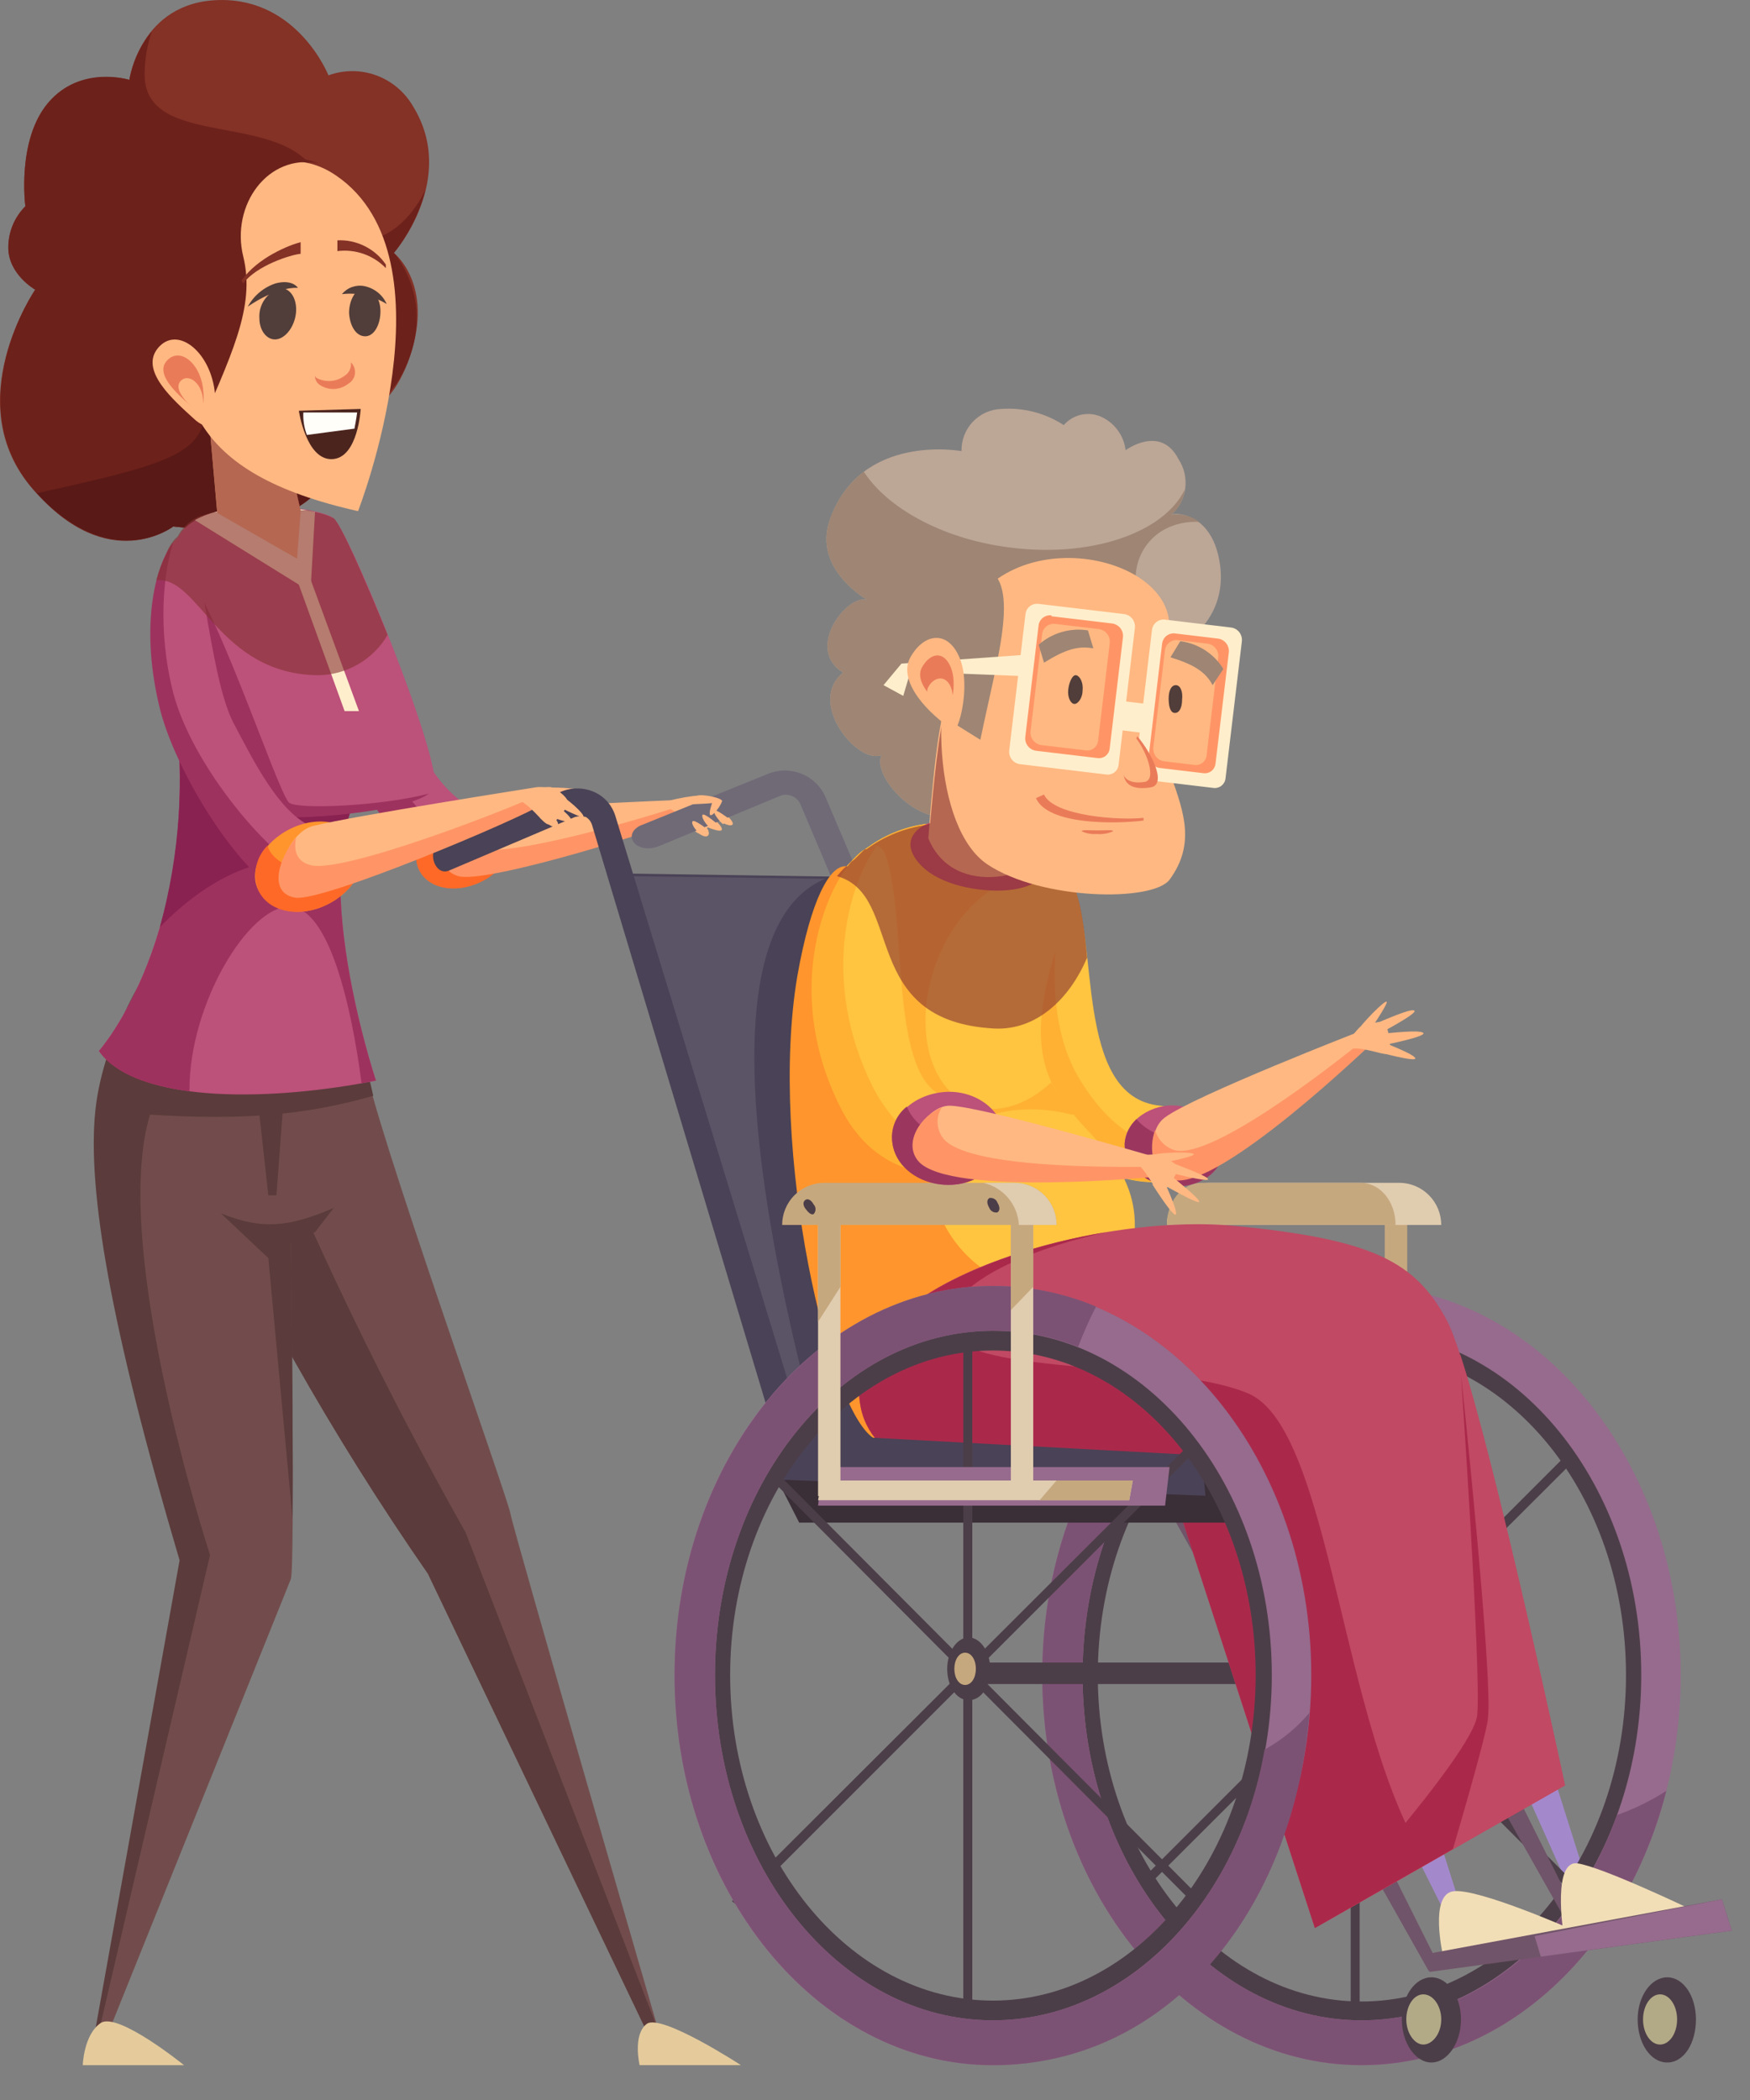 <svg width="35" height="42" viewBox="0 0 35 42" fill="none" xmlns="http://www.w3.org/2000/svg">
<rect x="0" y="0" width="35" height="42" fill="#808080" stroke="none"/>
<path d="M8.846 17.433C8.039 17.11 6.676 14.814 6.354 13.451C5.833 11.353 6.246 10.564 6.587 10.546C6.927 10.528 7.304 13.021 7.842 14.007C8.38 14.994 8.846 15.998 9.618 16.213C9.851 16.285 9.187 17.576 8.846 17.433Z" fill="#BC517A"/>
<path d="M9.313 16.967C8.488 16.644 6.945 14.438 6.569 13.075C6.192 11.712 6.246 11.192 6.336 10.707C6.067 11.048 5.869 11.945 6.246 13.559C6.623 15.173 8.039 17.11 8.846 17.433C9.008 17.505 9.223 17.254 9.402 16.967H9.313Z" fill="#9E325E"/>
<path d="M10.191 16.536C10.012 16.159 9.456 16.034 8.954 16.285C8.452 16.536 8.201 17.02 8.38 17.397C8.559 17.773 9.098 17.881 9.6 17.648C10.102 17.415 10.371 16.913 10.191 16.536Z" fill="#FF6927"/>
<path d="M9.51 16.231C10.335 16.142 13.456 15.998 13.653 15.998C13.85 15.998 14.173 16.106 13.76 16.321C13.348 16.536 10.012 17.54 9.313 17.343C8.613 17.146 9.062 16.303 9.51 16.231Z" fill="#FFB882"/>
<path d="M13.868 16.034C12.81 16.393 10.138 17.164 9.546 16.967C9.223 16.877 9.169 16.626 9.259 16.357C8.9 16.644 8.613 17.361 9.169 17.523C9.725 17.684 13.366 16.554 13.76 16.321C14.155 16.088 13.994 16.088 13.868 16.034Z" fill="#FF9566"/>
<path d="M24.324 10.959C24.073 10.223 23.463 10.259 23.427 10.295C23.58 10.158 23.678 9.97 23.705 9.766C23.731 9.562 23.683 9.355 23.57 9.183C23.212 8.484 22.512 9.004 22.512 9.004C22.495 8.854 22.437 8.712 22.345 8.592C22.254 8.472 22.132 8.379 21.992 8.322C21.869 8.275 21.734 8.267 21.605 8.299C21.477 8.331 21.362 8.402 21.275 8.502C20.903 8.26 20.462 8.146 20.02 8.179C19.804 8.188 19.6 8.282 19.453 8.439C19.305 8.597 19.226 8.806 19.23 9.022C19.23 9.022 17.204 8.645 16.594 10.403C16.253 11.389 17.347 11.999 17.347 11.999C16.935 11.873 16.092 12.985 16.863 13.452C16.128 14.043 17.15 15.299 17.634 15.101C17.383 15.55 18.728 17.056 19.733 15.962L22.871 13.272C24.395 12.752 24.575 11.748 24.324 10.959Z" fill="#BCA696"/>
<path d="M22.835 12.07C22.702 11.811 22.676 11.509 22.764 11.231C22.851 10.952 23.044 10.719 23.302 10.582C23.512 10.473 23.747 10.424 23.983 10.438C23.905 10.378 23.815 10.335 23.72 10.31C23.624 10.286 23.525 10.28 23.427 10.295C23.576 10.167 23.672 9.988 23.696 9.793C23.266 10.672 21.777 11.174 20.127 10.941C18.818 10.761 17.742 10.152 17.276 9.434C16.956 9.681 16.719 10.019 16.594 10.402C16.253 11.389 17.347 11.999 17.347 11.999C16.935 11.873 16.092 12.985 16.863 13.451C16.128 14.043 17.15 15.299 17.634 15.101C17.383 15.55 18.728 17.056 19.733 15.962L22.871 13.272C23.282 13.147 23.657 12.925 23.965 12.626C23.742 12.664 23.513 12.631 23.31 12.531C23.108 12.431 22.941 12.27 22.835 12.07Z" fill="#9E8574"/>
<path d="M21.436 17.63C21.992 18.76 21.472 21.934 23.194 22.113C24.449 22.221 24.162 23.459 23.499 23.602C22.835 23.745 21.687 23.584 20.916 22.293C19.105 19.316 21.042 16.841 21.436 17.63Z" fill="#FFC440"/>
<path d="M23.983 22.975C23.319 23.1 22.369 22.867 21.598 21.594C20.558 19.89 21.544 17.541 20.988 17.577C20.36 17.989 19.517 19.998 20.916 22.293C21.687 23.585 22.817 23.728 23.499 23.602C23.647 23.566 23.78 23.484 23.88 23.368C23.979 23.253 24.041 23.109 24.055 22.957L23.983 22.975Z" fill="#FFB133"/>
<path d="M30.673 34.255L30.134 34.973L31.408 37.824L31.713 37.555L30.673 34.255Z" fill="#A389CC"/>
<path d="M28.162 34.812L27.516 35.493L28.825 38.111L29.148 37.932L28.162 34.812Z" fill="#A389CC"/>
<path d="M27.193 26.633H27.014V40.242H27.193V26.633Z" fill="#4C3E48"/>
<path d="M28.144 24.445H27.695V28.784H28.144V24.445Z" fill="#C6A87F"/>
<path d="M28.825 24.499C28.825 24.276 28.736 24.061 28.578 23.903C28.42 23.745 28.206 23.656 27.982 23.656H24.18C23.957 23.656 23.742 23.745 23.584 23.903C23.426 24.061 23.337 24.276 23.337 24.499H28.825Z" fill="#E0CCAF"/>
<path d="M27.911 24.499C27.911 24.033 27.606 23.656 27.211 23.656H24.037C23.642 23.656 23.337 24.033 23.337 24.499H27.911Z" fill="#C6A87F"/>
<path d="M22.539 28.712L22.412 28.839L31.718 38.145L31.845 38.018L22.539 28.712Z" fill="#4C3E48"/>
<path d="M22.53 38.147L22.405 38.022L31.695 28.731L31.838 28.857L22.53 38.147Z" fill="#4C3E48"/>
<path d="M27.229 40.873C23.911 40.873 21.203 37.573 21.203 33.502C21.203 29.431 23.911 26.149 27.229 26.149C30.547 26.149 33.273 29.449 33.273 33.502C33.273 37.555 30.565 40.873 27.229 40.873ZM27.229 26.992C24.324 26.992 21.956 29.915 21.956 33.502C21.956 37.089 24.324 40.03 27.229 40.03C30.134 40.03 32.52 37.107 32.52 33.502C32.52 29.897 30.152 26.992 27.229 26.992Z" fill="#4C3E48"/>
<path d="M27.229 41.304C23.714 41.304 20.845 37.806 20.845 33.502C20.845 29.198 23.714 25.719 27.229 25.719C30.744 25.719 33.614 29.216 33.614 33.502C33.614 37.789 30.762 41.304 27.229 41.304ZM27.229 26.616C24.162 26.616 21.651 29.7 21.651 33.502C21.651 37.304 24.162 40.407 27.229 40.407C30.296 40.407 32.825 37.304 32.825 33.502C32.825 29.7 30.314 26.616 27.229 26.616Z" fill="#966B8D"/>
<path d="M32.34 36.3C31.48 38.721 29.525 40.407 27.229 40.407C24.162 40.407 21.651 37.304 21.651 33.502C21.651 30.776 22.943 28.391 24.826 27.279C24.912 26.896 25.02 26.519 25.149 26.149C22.656 27.207 20.845 30.095 20.845 33.502C20.845 37.806 23.714 41.303 27.229 41.303C30.099 41.303 32.52 38.99 33.327 35.816C33.019 36.016 32.687 36.178 32.34 36.3Z" fill="#7C5274"/>
<path d="M25.579 33.251H19.069L19.159 33.681H25.579V33.251Z" fill="#4C3E48"/>
<path d="M14.047 15.908C14.119 15.926 14.37 16.105 14.37 16.195C14.37 16.285 14.083 16.715 13.958 16.662C13.832 16.608 13.635 16.249 13.312 16.141C12.989 16.034 13.976 15.89 14.047 15.908Z" fill="#FFB882"/>
<path d="M14.101 16.034C14.316 16.088 14.747 16.447 14.639 16.5C14.532 16.554 14.119 16.249 14.119 16.249L14.101 16.034Z" fill="#FFB882"/>
<path d="M14.101 16.249C14.28 16.357 14.496 16.572 14.424 16.608C14.352 16.644 14.047 16.5 14.047 16.5L14.101 16.249Z" fill="#FFB882"/>
<path d="M13.958 16.285C14.047 16.447 14.245 16.644 14.155 16.716C14.065 16.787 13.814 16.536 13.814 16.536L13.958 16.285Z" fill="#FFB882"/>
<path d="M21.508 29.072L16.002 16.07C15.968 16.003 15.912 15.951 15.843 15.922C15.774 15.892 15.697 15.887 15.626 15.908L13.204 16.913C12.738 17.11 12.433 16.715 12.792 16.518L15.357 15.478C15.575 15.388 15.82 15.388 16.038 15.478C16.245 15.563 16.412 15.723 16.504 15.926L22.01 28.875L21.508 29.072Z" fill="#706A77"/>
<path d="M18.405 17.558L12.397 17.469L16.164 29.951H22.764L18.405 17.558Z" fill="#4A4256"/>
<path d="M16.504 17.576L12.577 17.523L16.235 29.592H16.594C14.388 21.719 14.819 18.276 16.504 17.576Z" fill="#5B5366"/>
<path d="M14.46 16.482C14.388 16.428 14.263 16.267 14.28 16.213C14.299 16.159 14.603 16.392 14.603 16.392L14.46 16.482Z" fill="#FFB882"/>
<path d="M14.227 16.572C14.155 16.536 14.03 16.375 14.047 16.303C14.065 16.231 14.37 16.5 14.37 16.5L14.227 16.572Z" fill="#FFB882"/>
<path d="M14.011 16.68C13.94 16.644 13.814 16.482 13.85 16.428C13.886 16.375 14.173 16.608 14.173 16.608L14.011 16.68Z" fill="#FFB882"/>
<path d="M14.442 16.016C14.424 16.106 14.263 16.321 14.209 16.303C14.155 16.285 14.263 15.998 14.263 15.998L14.442 16.016Z" fill="#FFB882"/>
<path d="M13.976 15.908C14.119 15.89 14.424 15.962 14.442 16.016C14.46 16.07 13.796 16.087 13.796 16.087L13.976 15.908Z" fill="#FFB882"/>
<path d="M10.819 15.765C10.981 15.729 11.626 15.765 11.644 15.819C11.662 15.873 10.891 15.962 10.891 15.962L10.819 15.765Z" fill="#FFB882"/>
<path d="M15.913 30.059L11.841 16.5C11.821 16.433 11.776 16.375 11.716 16.339C11.645 16.32 11.571 16.32 11.501 16.339L8.972 17.415C8.685 17.522 8.524 16.984 8.811 16.877L11.214 15.837C11.319 15.792 11.431 15.769 11.546 15.769C11.66 15.769 11.773 15.792 11.877 15.837C11.98 15.881 12.072 15.948 12.146 16.031C12.22 16.115 12.275 16.214 12.308 16.321L16.433 29.825L15.913 30.059Z" fill="#4A4256"/>
<path d="M26.96 29.144L26.35 29.61L31.533 38.793L31.731 38.685L26.96 29.144Z" fill="#705469"/>
<path d="M24.001 29.754L23.391 30.22L28.574 39.42L28.771 39.295L24.001 29.754Z" fill="#705469"/>
<path d="M33.919 40.389C33.919 39.922 33.668 39.546 33.345 39.546C33.022 39.546 32.753 39.922 32.753 40.389C32.753 40.855 33.004 41.25 33.345 41.25C33.685 41.25 33.919 40.855 33.919 40.389Z" fill="#4C3E48"/>
<path d="M29.22 40.389C29.22 39.922 28.951 39.546 28.628 39.546C28.305 39.546 28.036 39.922 28.036 40.389C28.036 40.855 28.305 41.25 28.628 41.25C28.951 41.25 29.22 40.855 29.22 40.389Z" fill="#4C3E48"/>
<path d="M28.825 40.389C28.825 40.12 28.664 39.887 28.467 39.887C28.269 39.887 28.126 40.12 28.126 40.389C28.126 40.658 28.287 40.891 28.467 40.891C28.646 40.891 28.825 40.676 28.825 40.389Z" fill="#B2AA87"/>
<path d="M33.201 40.891C33.389 40.891 33.542 40.666 33.542 40.389C33.542 40.111 33.389 39.887 33.201 39.887C33.013 39.887 32.861 40.111 32.861 40.389C32.861 40.666 33.013 40.891 33.201 40.891Z" fill="#B2AA87"/>
<path d="M31.264 38.631L33.847 38.201C33.847 38.201 32.053 37.34 31.551 37.268C31.049 37.197 31.264 38.631 31.264 38.631Z" fill="#F2DEB6"/>
<path d="M6.838 8.304C6.981 10.385 4.865 10.707 3.466 10.528C3.466 10.528 2.193 11.514 0.668 9.793C-0.856 8.071 0.704 5.793 0.704 5.793C0.704 5.793 0.166 5.489 0.166 4.95C0.166 4.797 0.196 4.646 0.254 4.504C0.313 4.363 0.399 4.234 0.507 4.126C0.507 4.126 0.328 2.78 0.973 2.045C1.619 1.31 2.587 1.597 2.587 1.597C2.587 1.597 2.803 0.036 4.381 0.001C5.959 -0.035 6.569 1.507 6.569 1.507C6.877 1.395 7.214 1.395 7.522 1.506C7.83 1.618 8.089 1.834 8.255 2.117C9.169 3.587 7.878 5.058 7.878 5.058C7.878 5.058 8.685 5.686 8.201 7.121C7.717 8.555 6.838 8.304 6.838 8.304Z" fill="#843126"/>
<path d="M7.878 5.058C8.174 4.689 8.388 4.261 8.506 3.803C8.057 4.753 6.874 5.453 6.443 3.767C6.013 2.081 2.892 3.103 2.892 1.489C2.893 1.196 2.942 0.906 3.036 0.628C2.806 0.908 2.652 1.241 2.587 1.597C2.587 1.597 1.619 1.292 0.973 2.045C0.328 2.798 0.507 4.126 0.507 4.126C0.399 4.234 0.313 4.363 0.254 4.504C0.196 4.646 0.166 4.797 0.166 4.951C0.166 5.489 0.704 5.794 0.704 5.794C0.704 5.794 -0.838 8.053 0.668 9.793C2.175 11.533 3.466 10.528 3.466 10.528C4.865 10.707 6.981 10.385 6.838 8.304C6.838 8.304 7.77 8.358 8.201 7.121C8.631 5.883 7.878 5.058 7.878 5.058Z" fill="#6D211B"/>
<path d="M6.838 8.681C6.443 6.905 4.596 4.197 4.381 5.578C3.807 8.986 5.152 8.896 0.74 9.864C2.229 11.478 3.466 10.528 3.466 10.528C4.775 10.689 6.712 10.42 6.838 8.681Z" fill="#591916"/>
<path d="M3.61 22.705C4.985 25.775 6.642 28.711 8.559 31.475L13.025 40.819L13.204 40.729C13.204 40.729 10.263 30.596 10.209 30.273C10.156 29.951 7.43 22.311 7.304 21.288C7.179 20.266 3.61 22.705 3.61 22.705Z" fill="#724C4C"/>
<path d="M9.313 30.65C7.703 27.797 6.278 24.844 5.044 21.809C4.273 22.239 3.61 22.705 3.61 22.705C4.985 25.776 6.642 28.711 8.559 31.475L13.025 40.819L13.204 40.729L13.115 40.478L9.313 30.65Z" fill="#5B3B3B"/>
<path d="M7.161 21.468L3.089 19.19C3.089 19.19 2.3 20.679 2.139 22.239C1.978 23.8 2.408 26.579 3.807 31.224L1.834 40.999L2.013 41.035L5.816 31.583C5.905 31.368 5.816 24.768 5.816 24.768L6.461 24.373L7.161 21.468Z" fill="#724C4C"/>
<path d="M1.888 41.017L4.201 31.099C4.201 31.099 2.193 24.965 3 22.293C4.739 22.401 6.031 22.329 7.465 21.916L7.304 21.217L3.089 19.19C3.089 19.19 2.067 20.643 1.906 22.221C1.744 23.8 2.211 26.544 3.592 31.206L1.834 40.999L1.888 41.017Z" fill="#5B3B3B"/>
<path d="M4.417 24.266L5.367 25.163L5.851 30.381C5.869 28.373 5.816 24.858 5.816 24.858L6.3 24.642L6.676 24.158C5.798 24.535 5.26 24.607 4.417 24.266Z" fill="#5B3B3B"/>
<path d="M1.978 21.02C2.785 22.114 5.546 22.006 7.519 21.612C7.519 21.612 5.905 16.787 7.537 15.389C7.537 15.389 3.251 12.035 3.502 14.097C4.058 18.689 1.978 21.02 1.978 21.02Z" fill="#BC517A"/>
<path d="M7.537 15.389C7.537 15.389 3.251 12.035 3.502 14.097C4.058 18.689 1.978 21.02 1.978 21.02C2.3 21.486 2.982 21.719 3.789 21.827V21.791C3.789 20.069 4.973 18.133 5.78 18.133C6.587 18.133 7.035 20.159 7.232 21.666L7.519 21.612C7.519 21.612 5.905 16.787 7.537 15.389Z" fill="#9E325E"/>
<path d="M3.197 18.545C4.148 17.559 5.331 16.985 6.282 17.308C6.482 17.366 6.667 17.47 6.82 17.612C6.82 16.698 6.999 15.855 7.537 15.389C7.537 15.389 3.251 12.035 3.502 14.097C3.698 15.585 3.595 17.098 3.197 18.545Z" fill="#892251"/>
<path d="M3.556 10.761C3.072 11.765 4.937 16.07 5.17 16.267C5.403 16.464 8.506 16.249 8.685 15.747C8.864 15.245 6.981 10.618 6.676 10.367C6.371 10.116 4.004 9.847 3.556 10.761Z" fill="#BC517A"/>
<path d="M3.897 10.403L6.21 11.837L6.3 10.241C5.69 10.098 4.524 10.044 3.897 10.403Z" fill="#FFEECC"/>
<path d="M5.78 16.052C5.546 15.837 4.237 11.801 3.61 11.353C3.125 12.375 4.937 16.07 5.17 16.267C5.403 16.464 8.021 16.285 8.577 15.873C7.609 16.124 5.941 16.195 5.78 16.052Z" fill="#9E325E"/>
<path d="M5.744 17.648C4.973 17.379 3.556 15.299 3.251 13.954C2.767 11.873 3.341 10.743 3.681 10.707C4.022 10.671 4.166 13.487 4.668 14.456C5.044 15.155 5.618 16.375 6.354 16.572C6.569 16.626 6.067 17.773 5.744 17.648Z" fill="#BC517A"/>
<path d="M3.466 13.864C3.143 12.609 3.269 11.425 3.466 10.851C3.143 11.246 2.785 12.411 3.179 14.097C3.484 15.442 4.847 17.541 5.618 17.828C5.762 17.881 5.959 17.648 6.12 17.361C5.708 17.433 3.897 15.496 3.466 13.864Z" fill="#9E325E"/>
<path d="M7.178 16.859C6.981 16.428 6.371 16.303 5.815 16.572C5.26 16.841 4.955 17.397 5.17 17.809C5.385 18.222 5.977 18.365 6.533 18.096C7.089 17.827 7.394 17.271 7.178 16.859Z" fill="#FF952C"/>
<path d="M6.748 17.235C6.192 17.504 5.564 17.379 5.367 16.966C5.368 16.957 5.367 16.947 5.364 16.938C5.361 16.928 5.356 16.92 5.349 16.913C5.234 17.028 5.156 17.174 5.124 17.334C5.092 17.493 5.108 17.659 5.17 17.809C5.367 18.24 5.977 18.365 6.533 18.096C7.089 17.827 7.358 17.307 7.214 16.895C7.083 17.038 6.924 17.153 6.748 17.235Z" fill="#FF6927"/>
<path d="M6.264 16.518C7.161 16.303 10.496 15.783 10.712 15.747C10.927 15.711 11.268 15.819 10.837 16.088C10.407 16.357 6.82 17.863 6.067 17.738C5.313 17.612 5.798 16.626 6.264 16.518Z" fill="#FFB882"/>
<path d="M10.998 15.801C10.084 16.231 6.892 17.451 6.228 17.307C5.923 17.235 5.869 17.002 5.923 16.751C5.582 17.146 5.349 17.863 5.905 17.953C6.461 18.043 10.407 16.375 10.837 16.088C11.268 15.801 11.07 15.837 10.998 15.801Z" fill="#FF9566"/>
<path d="M21.383 17.523C20.737 16.805 18.674 15.747 17.132 17.128C14.55 19.406 16.451 28.068 17.634 28.696L22.692 24.66C22.781 23.333 21.723 22.706 21.401 22.186C19.912 20.625 21.795 17.989 21.383 17.523Z" fill="#FFC440"/>
<path d="M21.024 21.648C20.54 22.096 19.966 22.293 19.446 22.114C18.585 21.809 18.262 20.553 18.71 19.298C19.159 18.043 20.217 17.289 21.06 17.594C21.201 17.644 21.329 17.723 21.436 17.827C21.448 17.776 21.45 17.722 21.441 17.669C21.431 17.617 21.412 17.567 21.383 17.523C20.737 16.805 18.674 15.747 17.132 17.128C14.55 19.406 16.486 28.032 17.67 28.66L21.149 25.88C20.944 25.868 20.74 25.838 20.54 25.79C19.23 25.45 18.37 24.391 18.621 23.423C18.872 22.454 20.127 21.952 21.436 22.293H21.49L21.401 22.168C21.249 22.015 21.122 21.839 21.024 21.648Z" fill="#FFB133"/>
<path d="M20.952 17.271C20.952 16.859 20.271 16.429 19.428 16.357C18.585 16.285 18.029 16.644 18.262 17.092C18.495 17.541 19.141 17.774 19.804 17.809C20.468 17.845 20.952 17.63 20.952 17.271Z" fill="#C14963"/>
<path d="M18.567 16.769C18.567 16.769 18.71 14.581 18.908 14.133L20.629 14.527L20.988 16.966C20.898 17.451 19.105 18.06 18.567 16.769Z" fill="#FFB882"/>
<path d="M21.024 25.862L20.54 25.79C19.23 25.449 18.513 24.248 18.657 23.261C18.8 22.275 17.383 20.607 17.903 18.849C17.598 17.989 17.24 17.343 16.917 17.325C16.594 17.307 16.218 17.989 15.948 19.513C15.357 22.992 16.594 28.319 17.509 28.785L21.042 25.969C21.027 25.936 21.021 25.899 21.024 25.862Z" fill="#FF952C"/>
<path d="M17.204 28.086C16.791 25.647 21.903 24.248 24.683 24.517C27.462 24.786 28.305 25.234 28.933 26.4C29.561 27.566 31.3 35.708 31.3 35.708L26.297 38.559L23.373 29.556C23.373 29.556 17.598 30.543 17.204 28.086Z" fill="#C14963"/>
<path d="M24.969 27.871C23.319 27.171 19.051 27.548 18.979 26.508C18.925 25.79 20.217 25.073 22.118 24.643C19.571 25.073 16.899 26.311 17.204 28.086C17.598 30.543 23.373 29.557 23.373 29.557L26.297 38.56L28.556 37.268C26.817 34.65 26.637 28.588 24.969 27.871Z" fill="#AA294B"/>
<path d="M26.458 38.47L31.3 35.708C31.3 35.708 29.955 29.395 29.202 27.081C29.363 29.521 29.704 34.237 29.578 34.65C29.453 35.062 27.39 37.43 26.458 38.47Z" fill="#C14963"/>
<path d="M29.22 27.494C29.22 27.494 29.632 33.52 29.543 34.309C29.453 35.098 26.297 38.56 26.297 38.56L29.058 36.981C29.058 36.981 29.722 34.74 29.758 34.381C29.866 33.538 29.22 27.494 29.22 27.494Z" fill="#AA294B"/>
<path d="M28.861 39.115L31.408 38.577C31.408 38.577 29.578 37.77 29.076 37.824C28.574 37.878 28.861 39.115 28.861 39.115Z" fill="#F2DEB6"/>
<path d="M1.655 41.304H3.681C3.681 41.304 2.354 40.228 2.013 40.461C1.673 40.694 1.655 41.304 1.655 41.304Z" fill="#E5CB9C"/>
<path d="M12.792 41.303H14.819C14.819 41.303 13.222 40.263 12.935 40.478C12.649 40.694 12.792 41.303 12.792 41.303Z" fill="#E5CB9C"/>
<path d="M25.256 29.574H15.536L15.984 30.453H25.256V29.574Z" fill="#3A2E37"/>
<path d="M24.037 29.108L15.357 28.642L15.536 29.592L24.109 29.915L24.037 29.108Z" fill="#4A4256"/>
<path d="M23.947 38.147L14.783 28.947L14.908 28.821L24.073 38.022L23.947 38.147Z" fill="#4C3E48"/>
<path d="M14.783 38.147L14.639 38.022L23.947 28.731L24.073 28.857L14.783 38.147Z" fill="#4C3E48"/>
<path d="M19.446 26.866H19.266V40.026H19.446V26.866Z" fill="#4C3E48"/>
<path d="M19.804 33.377C19.804 33.036 19.607 32.749 19.374 32.749C19.141 32.749 18.944 33.036 18.944 33.377C18.944 33.718 19.123 34.004 19.374 34.004C19.625 34.004 19.804 33.735 19.804 33.377Z" fill="#4C3E48"/>
<path d="M19.858 40.855C16.558 40.855 13.85 37.555 13.85 33.502C13.85 29.449 16.558 26.149 19.858 26.149C23.158 26.149 25.866 29.449 25.866 33.502C25.866 37.555 23.176 40.855 19.858 40.855ZM19.858 27.01C16.971 27.01 14.603 29.915 14.603 33.502C14.603 37.089 16.971 40.012 19.858 40.012C22.745 40.012 25.113 37.089 25.113 33.502C25.113 29.915 22.764 27.01 19.858 27.01Z" fill="#4C3E48"/>
<path d="M19.858 41.304C16.343 41.304 13.491 37.806 13.491 33.502C13.491 29.198 16.343 25.719 19.858 25.719C23.373 25.719 26.225 29.216 26.225 33.502C26.225 37.789 23.373 41.304 19.858 41.304ZM19.858 26.616C16.791 26.616 14.299 29.7 14.299 33.502C14.299 37.304 16.791 40.407 19.858 40.407C22.925 40.407 25.436 37.304 25.436 33.502C25.436 29.7 22.925 26.616 19.858 26.616Z" fill="#966B8D"/>
<path d="M23.391 29.341H16.451L16.361 30.113H23.302L23.391 29.341Z" fill="#966B8D"/>
<path d="M25.292 34.991C24.754 38.093 22.512 40.407 19.858 40.407C16.791 40.407 14.299 37.304 14.299 33.502C14.299 29.7 16.791 26.616 19.858 26.616C20.441 26.613 21.02 26.723 21.562 26.938C21.667 26.663 21.787 26.394 21.921 26.131C21.268 25.857 20.566 25.717 19.858 25.719C16.343 25.719 13.491 29.216 13.491 33.502C13.491 37.789 16.343 41.304 19.858 41.304C23.373 41.304 25.884 38.201 26.189 34.255C25.939 34.554 25.634 34.804 25.292 34.991Z" fill="#7C5274"/>
<path d="M20.665 24.176H20.217V29.722H20.665V24.176Z" fill="#E0CCAF"/>
<path d="M20.665 24.176H20.217V26.203L20.665 25.737V24.176Z" fill="#C6A87F"/>
<path d="M16.809 24.176H16.361V29.922H16.809V24.176Z" fill="#E0CCAF"/>
<path d="M16.809 24.176H16.361V26.436L16.809 25.737V24.176Z" fill="#C6A87F"/>
<path d="M22.656 29.61H16.433L16.361 30.005H22.584L22.656 29.61Z" fill="#E0CCAF"/>
<path d="M21.131 29.61L20.791 30.005H22.584L22.656 29.61H21.131Z" fill="#C6A87F"/>
<path d="M19.517 33.377C19.517 33.197 19.428 33.054 19.302 33.054C19.177 33.054 19.087 33.197 19.087 33.377C19.087 33.556 19.177 33.699 19.302 33.699C19.428 33.699 19.517 33.556 19.517 33.377Z" fill="#C6A87F"/>
<path d="M21.131 24.499C21.131 24.276 21.043 24.061 20.885 23.903C20.727 23.745 20.512 23.656 20.288 23.656H16.486C16.263 23.656 16.049 23.745 15.89 23.903C15.732 24.061 15.643 24.276 15.643 24.499H21.131Z" fill="#C6A87F"/>
<path d="M20.378 24.499H21.131C21.131 24.276 21.043 24.061 20.885 23.903C20.727 23.745 20.512 23.656 20.288 23.656H19.661C19.856 23.699 20.032 23.805 20.162 23.957C20.291 24.109 20.367 24.3 20.378 24.499Z" fill="#E0CCAF"/>
<path d="M19.948 24.05C19.936 24.019 19.913 23.992 19.883 23.976C19.854 23.96 19.82 23.954 19.786 23.961C19.733 23.997 19.733 24.068 19.786 24.158C19.798 24.189 19.821 24.216 19.851 24.232C19.88 24.249 19.915 24.254 19.948 24.248C20.002 24.212 20.002 24.14 19.948 24.05Z" fill="#4C3E48"/>
<path d="M16.271 24.086C16.235 24.015 16.164 23.961 16.11 23.997C16.056 24.033 16.056 24.104 16.11 24.176C16.164 24.248 16.217 24.302 16.271 24.284C16.297 24.257 16.311 24.222 16.311 24.185C16.311 24.148 16.297 24.113 16.271 24.086Z" fill="#4C3E48"/>
<path d="M28.449 39.097L34.439 37.985L34.636 38.613L28.592 39.438L28.449 39.097Z" fill="#705469"/>
<path d="M30.816 39.133L34.636 38.613L34.439 37.985L30.691 38.721L30.816 39.133Z" fill="#966B8D"/>
<path d="M17.706 17.092C18.172 18.366 17.742 21.666 18.961 21.953C20.181 22.239 19.858 23.316 19.23 23.441C18.603 23.567 17.562 23.387 16.917 22.114C15.321 18.957 17.365 16.178 17.706 17.092Z" fill="#FFC440"/>
<path d="M17.455 21.737C16.415 19.657 16.953 17.72 17.527 16.931C16.953 16.787 15.393 19.352 16.809 22.149C17.455 23.441 18.585 23.566 19.23 23.441C19.328 23.42 19.419 23.376 19.497 23.314C19.575 23.252 19.637 23.172 19.679 23.082C19.051 23.172 18.083 22.956 17.455 21.737Z" fill="#FFB133"/>
<path d="M20.073 22.652C20.002 22.15 19.446 21.773 18.836 21.845C18.226 21.916 17.778 22.365 17.849 22.867C17.921 23.369 18.477 23.746 19.087 23.692C19.697 23.638 20.145 23.154 20.073 22.652Z" fill="#BC517A"/>
<path d="M20.038 22.491C19.849 22.66 19.609 22.761 19.356 22.777C18.8 22.831 18.298 22.544 18.136 22.132C18.027 22.217 17.942 22.331 17.892 22.46C17.841 22.589 17.827 22.73 17.849 22.867C17.921 23.387 18.477 23.746 19.087 23.692C19.697 23.638 20.145 23.154 20.073 22.652C20.07 22.597 20.058 22.542 20.038 22.491Z" fill="#9B375F"/>
<path d="M24.467 22.957C24.467 22.526 24.055 22.168 23.553 22.114C23.05 22.06 22.512 22.401 22.494 22.867C22.477 23.334 22.961 23.728 23.517 23.728C24.073 23.728 24.467 23.387 24.467 22.957Z" fill="#BC517A"/>
<path d="M23.588 22.759C23.426 22.763 23.265 22.732 23.116 22.666C22.968 22.602 22.835 22.505 22.728 22.383C22.594 22.511 22.512 22.683 22.494 22.867C22.477 23.351 22.961 23.728 23.517 23.728C24.073 23.728 24.467 23.387 24.467 22.957C24.459 22.786 24.397 22.622 24.288 22.49C24.099 22.669 23.848 22.765 23.588 22.759Z" fill="#9B375F"/>
<path d="M23.302 22.347C23.875 21.917 27.247 20.607 27.247 20.607L27.426 20.876C27.426 20.876 24.467 23.656 23.535 23.477C22.979 23.369 22.943 22.598 23.302 22.347Z" fill="#FFB882"/>
<path d="M23.517 23.01C23.417 22.985 23.327 22.933 23.254 22.86C23.182 22.788 23.13 22.697 23.104 22.598C22.961 22.974 23.05 23.53 23.481 23.602C24.413 23.781 27.426 20.876 27.426 20.876L27.337 20.75C26.566 21.378 24.27 23.154 23.517 23.01Z" fill="#FF9566"/>
<path d="M19.015 22.114C19.733 22.149 23.212 23.172 23.212 23.172L23.158 23.53C23.158 23.53 19.123 23.871 18.513 23.154C18.136 22.723 18.585 22.096 19.015 22.114Z" fill="#FFB882"/>
<path d="M18.872 22.777C18.801 22.689 18.759 22.582 18.753 22.469C18.746 22.356 18.775 22.245 18.836 22.149C18.441 22.293 18.047 22.849 18.369 23.226C18.997 23.943 23.158 23.53 23.158 23.53L23.194 23.333C22.082 23.351 19.356 23.351 18.872 22.777Z" fill="#FF9566"/>
<g style="mix-blend-mode:multiply" opacity="0.6">
<path d="M19.894 20.571C20.719 20.607 21.383 19.997 21.741 19.155C21.687 18.545 21.616 17.989 21.436 17.63V17.594L21.401 17.541C21.265 17.387 21.108 17.254 20.934 17.146C20.973 17.1 20.997 17.044 21.006 16.985L20.647 14.545L18.925 14.151C18.782 14.492 18.657 15.855 18.603 16.464L18.531 16.5C18.096 16.558 17.683 16.725 17.329 16.985H17.294L17.096 17.182L17.024 17.236L16.953 17.325H16.935C16.917 17.325 16.845 17.397 16.738 17.523C18.101 17.899 17.15 20.428 19.894 20.571Z" fill="#843131"/>
</g>
<path d="M19.302 12.322C18.549 13.756 18.674 16.572 19.75 17.289C20.827 18.007 23.05 18.043 23.391 17.594C24.431 16.177 22.459 15.03 23.302 12.931C23.983 11.245 20.36 10.259 19.302 12.322Z" fill="#FFB882"/>
<path d="M23.299 12.392L24.617 12.55C24.683 12.557 24.744 12.591 24.785 12.643C24.826 12.696 24.845 12.762 24.837 12.829L24.51 15.571C24.503 15.628 24.474 15.679 24.429 15.715C24.384 15.75 24.327 15.766 24.271 15.759L22.935 15.6C22.869 15.592 22.809 15.558 22.767 15.506C22.726 15.454 22.708 15.387 22.715 15.321L23.04 12.596C23.048 12.535 23.079 12.479 23.128 12.441C23.176 12.402 23.238 12.385 23.299 12.392Z" fill="#FFEECC"/>
<path d="M20.769 12.077L22.478 12.281C22.511 12.285 22.543 12.295 22.572 12.311C22.6 12.327 22.625 12.349 22.646 12.375C22.666 12.401 22.681 12.43 22.69 12.462C22.699 12.494 22.702 12.527 22.698 12.56L22.371 15.302C22.364 15.359 22.335 15.411 22.29 15.446C22.245 15.481 22.188 15.497 22.132 15.491L20.404 15.284C20.338 15.277 20.278 15.243 20.237 15.191C20.196 15.138 20.177 15.072 20.185 15.005L20.51 12.281C20.517 12.219 20.548 12.163 20.597 12.125C20.645 12.087 20.707 12.07 20.769 12.077Z" fill="#FFEECC"/>
<path d="M23.006 14.088L22.347 14.01L22.278 14.588L22.937 14.667L23.006 14.088Z" fill="#FFEECC"/>
<path d="M19.607 14.796C19.966 13.057 20.45 11.568 19.625 11.317C18.8 11.066 18.692 13.021 18.692 13.021L19.033 14.438L19.607 14.796Z" fill="#9E8574"/>
<path d="M23.501 12.669L24.356 12.771C24.422 12.779 24.483 12.813 24.524 12.865C24.565 12.918 24.584 12.984 24.576 13.05L24.31 15.276C24.303 15.333 24.274 15.385 24.23 15.42C24.185 15.455 24.128 15.471 24.071 15.464L23.198 15.36C23.132 15.352 23.072 15.319 23.031 15.266C22.99 15.214 22.971 15.147 22.979 15.081L23.242 12.873C23.25 12.812 23.281 12.756 23.329 12.717C23.378 12.679 23.44 12.662 23.501 12.669Z" fill="#FF9566"/>
<path d="M23.558 12.803L24.145 12.873C24.178 12.877 24.21 12.887 24.238 12.903C24.267 12.919 24.293 12.941 24.313 12.967C24.333 12.992 24.348 13.022 24.357 13.054C24.366 13.086 24.369 13.119 24.365 13.152L24.131 15.111C24.125 15.167 24.096 15.219 24.051 15.254C24.006 15.29 23.949 15.306 23.892 15.299L23.287 15.226C23.254 15.223 23.222 15.212 23.194 15.196C23.165 15.18 23.14 15.158 23.119 15.133C23.099 15.107 23.084 15.077 23.075 15.045C23.066 15.013 23.063 14.98 23.067 14.947L23.299 13.006C23.302 12.976 23.312 12.947 23.327 12.92C23.342 12.893 23.362 12.87 23.386 12.851C23.41 12.832 23.438 12.818 23.467 12.81C23.497 12.801 23.527 12.799 23.558 12.803Z" fill="#FFB882"/>
<path d="M21.028 12.325L22.239 12.469C22.305 12.477 22.366 12.511 22.407 12.563C22.448 12.616 22.467 12.682 22.459 12.748L22.193 14.974C22.187 15.031 22.158 15.082 22.113 15.118C22.068 15.153 22.011 15.169 21.954 15.162L20.725 15.016C20.693 15.012 20.661 15.002 20.632 14.986C20.604 14.969 20.578 14.948 20.558 14.922C20.537 14.896 20.522 14.866 20.513 14.835C20.505 14.803 20.502 14.77 20.506 14.737L20.771 12.511C20.779 12.449 20.81 12.393 20.858 12.355C20.907 12.317 20.969 12.3 21.03 12.307L21.028 12.325Z" fill="#FF9566"/>
<path d="M21.102 12.478L21.975 12.582C22.041 12.59 22.101 12.624 22.142 12.676C22.184 12.728 22.202 12.795 22.195 12.861L21.961 14.82C21.954 14.877 21.925 14.928 21.88 14.963C21.835 14.999 21.779 15.015 21.722 15.008L20.831 14.902C20.765 14.894 20.705 14.86 20.664 14.808C20.623 14.755 20.604 14.689 20.612 14.623L20.843 12.682C20.847 12.651 20.856 12.622 20.871 12.595C20.886 12.569 20.907 12.545 20.931 12.526C20.955 12.507 20.982 12.493 21.012 12.485C21.041 12.477 21.072 12.474 21.102 12.478Z" fill="#FFB882"/>
<path d="M20.54 13.093L18.029 13.272L17.67 13.703L18.065 13.918L18.208 13.434L20.486 13.523L20.54 13.093Z" fill="#FFEECC"/>
<path d="M19.069 14.599C18.585 14.294 17.939 13.631 18.208 13.146C18.477 12.662 18.961 12.59 19.195 13.164C19.428 13.738 19.159 14.671 19.069 14.599Z" fill="#FFB882"/>
<path d="M18.943 14.205C18.657 14.007 18.28 13.631 18.441 13.344C18.603 13.057 18.872 13.003 19.015 13.344C19.159 13.684 18.997 14.24 18.943 14.205Z" fill="#EA7B59"/>
<path d="M18.961 14.366C18.746 14.24 18.459 13.935 18.567 13.738C18.674 13.541 18.908 13.487 19.015 13.738C19.123 13.989 18.997 14.402 18.961 14.366Z" fill="#FFB882"/>
<path d="M22.746 14.725C23.05 15.083 23.337 15.693 23.015 15.747C22.692 15.801 22.512 15.711 22.477 15.514C22.441 15.316 22.746 14.725 22.746 14.725Z" fill="#EA7B59"/>
<path d="M22.692 14.725C22.943 15.03 23.14 15.603 22.889 15.639C22.638 15.675 22.494 15.603 22.459 15.46C22.423 15.316 22.692 14.725 22.692 14.725Z" fill="#FFB882"/>
<path d="M4.345 10.259L4.058 7.013L5.421 7.569L6.013 10.223L5.941 11.174L4.345 10.259Z" fill="#FFB882"/>
<path d="M5.17 22.132L5.367 23.907H5.529L5.672 21.988L5.17 22.132Z" fill="#5B3B3B"/>
<path d="M5.905 11.496L6.892 14.222H7.179L6.138 11.389L5.905 11.496Z" fill="#FFEECC"/>
<g style="mix-blend-mode:multiply" opacity="0.6">
<path d="M6.371 13.505C6.652 13.5 6.926 13.424 7.168 13.282C7.409 13.141 7.611 12.94 7.752 12.698C7.286 11.55 6.82 10.492 6.676 10.367C6.558 10.305 6.431 10.263 6.3 10.241L6.174 10.205H6.013L5.421 7.587L4.058 7.031L4.345 10.241H4.291L4.166 10.277H4.148L4.04 10.313H4.022C3.821 10.389 3.656 10.536 3.556 10.725C3.448 10.822 3.367 10.946 3.323 11.084C3.24 11.251 3.174 11.425 3.125 11.604C3.986 11.514 4.363 13.487 6.371 13.505Z" fill="#843131"/>
</g>
<path d="M3.681 5.327C3.323 7.946 3.807 9.47 7.161 10.223C7.161 10.223 9.133 5.166 6.73 3.516C5.385 2.583 3.861 4.09 3.681 5.327Z" fill="#FFB882"/>
<path d="M3.914 8.753C4.614 7.121 5.116 6.152 4.865 5.13C4.614 4.108 5.349 3.068 6.371 3.265C5.905 3.099 5.399 3.077 4.919 3.201C4.439 3.326 4.008 3.592 3.681 3.964C1.583 6.242 3.914 8.753 3.914 8.753Z" fill="#6D211B"/>
<path d="M4.291 7.802C4.183 7.013 3.538 6.511 3.161 6.959C2.785 7.408 3.466 7.999 3.879 8.376C4.291 8.753 4.345 8.25 4.291 7.802Z" fill="#FFB882"/>
<path d="M4.058 7.748C3.986 7.246 3.592 6.941 3.341 7.21C3.09 7.479 3.538 7.874 3.807 8.107C4.076 8.34 4.094 8.035 4.058 7.748Z" fill="#EA7B59"/>
<path d="M4.058 7.964C4.022 7.641 3.753 7.461 3.61 7.623C3.466 7.784 3.735 8.053 3.897 8.197C4.058 8.34 4.076 8.143 4.058 7.964Z" fill="#FFB882"/>
<path d="M5.188 6.367C5.179 6.241 5.211 6.116 5.279 6.01C5.347 5.903 5.447 5.821 5.564 5.775C5.762 5.722 5.923 5.919 5.923 6.188C5.923 6.457 5.762 6.726 5.564 6.78C5.367 6.834 5.188 6.636 5.188 6.367Z" fill="#513D39"/>
<path d="M6.981 6.26C6.981 5.991 7.125 5.758 7.286 5.758C7.448 5.758 7.609 5.955 7.609 6.224C7.609 6.493 7.483 6.726 7.304 6.726C7.125 6.726 6.999 6.529 6.981 6.26Z" fill="#513D39"/>
<path d="M7.734 6.081C7.466 5.916 7.15 5.846 6.838 5.883C6.891 5.819 6.961 5.769 7.04 5.741C7.119 5.713 7.204 5.706 7.286 5.722C7.384 5.742 7.476 5.785 7.554 5.847C7.632 5.909 7.694 5.989 7.734 6.081Z" fill="#513D39"/>
<path d="M4.955 6.134C4.955 6.134 5.493 5.739 5.959 5.757C5.959 5.757 5.851 5.578 5.511 5.668C5.273 5.747 5.074 5.914 4.955 6.134Z" fill="#513D39"/>
<path d="M7.717 5.363V5.291C7.61 5.134 7.465 5.008 7.295 4.923C7.126 4.838 6.937 4.798 6.748 4.807V5.022C6.925 5 7.104 5.019 7.273 5.078C7.441 5.137 7.593 5.235 7.717 5.363Z" fill="#843126"/>
<path d="M4.865 5.668C5.134 5.309 5.816 5.094 6.013 5.076V4.843C5.798 4.897 5.152 5.148 4.829 5.614L4.865 5.668Z" fill="#843126"/>
<path d="M6.3 7.515C6.3 7.533 6.318 7.533 6.318 7.551C6.406 7.602 6.508 7.626 6.61 7.62C6.712 7.613 6.81 7.577 6.892 7.515C6.937 7.488 6.972 7.447 6.995 7.399C7.017 7.352 7.025 7.298 7.017 7.246C7.048 7.275 7.071 7.311 7.085 7.351C7.1 7.39 7.104 7.433 7.099 7.475C7.094 7.517 7.079 7.557 7.055 7.592C7.032 7.627 7 7.656 6.963 7.677C6.882 7.74 6.783 7.777 6.679 7.78C6.576 7.783 6.474 7.753 6.389 7.694C6.361 7.674 6.338 7.647 6.322 7.616C6.307 7.585 6.299 7.55 6.3 7.515Z" fill="#EA7B59"/>
<path d="M5.977 8.215L7.214 8.179C7.214 8.179 7.161 9.165 6.641 9.183C6.12 9.201 5.977 8.215 5.977 8.215Z" fill="#4C241E"/>
<path d="M7.089 8.573C7.125 8.394 7.143 8.25 7.143 8.25H6.067C6.059 8.403 6.083 8.556 6.138 8.699L7.089 8.573Z" fill="#FFFEF8"/>
<path d="M23.642 13.99C23.66 13.828 23.606 13.703 23.517 13.703C23.427 13.703 23.373 13.81 23.373 13.972C23.373 14.133 23.409 14.259 23.499 14.259C23.588 14.259 23.642 14.151 23.642 13.99Z" fill="#513D39"/>
<path d="M21.652 13.81C21.669 13.649 21.598 13.523 21.526 13.505C21.454 13.488 21.383 13.631 21.365 13.792C21.347 13.954 21.418 14.079 21.49 14.079C21.562 14.079 21.652 13.954 21.652 13.81Z" fill="#513D39"/>
<path d="M24.467 13.38C24.375 13.228 24.249 13.1 24.1 13.004C23.951 12.908 23.782 12.846 23.606 12.824L23.409 13.146C23.875 13.29 24.109 13.434 24.252 13.703L24.467 13.38Z" fill="#9E8574"/>
<path d="M21.759 12.608C21.584 12.58 21.404 12.591 21.234 12.641C21.063 12.691 20.906 12.777 20.773 12.895L20.88 13.254C21.311 12.985 21.562 12.913 21.867 12.967L21.759 12.608Z" fill="#9E8574"/>
<path d="M20.719 15.962L20.88 15.891C21.078 16.321 22.387 16.411 22.871 16.357V16.411C22.297 16.483 20.952 16.5 20.719 15.962Z" fill="#EA7B59"/>
<path d="M22.261 16.626C22.261 16.59 22.136 16.608 21.956 16.608C21.777 16.608 21.634 16.59 21.634 16.626C21.729 16.67 21.834 16.688 21.939 16.68C22.049 16.69 22.16 16.671 22.261 16.626Z" fill="#EA7B59"/>
<path d="M11.034 15.747C11.106 15.765 11.339 15.926 11.357 16.034C11.375 16.142 11.07 16.536 10.945 16.482C10.819 16.428 10.622 16.088 10.299 15.962C9.976 15.837 10.963 15.711 11.034 15.747Z" fill="#FFB882"/>
<path d="M11.088 15.854C11.303 15.908 11.734 16.321 11.662 16.339C11.59 16.357 11.088 16.088 11.088 16.088V15.854Z" fill="#FFB882"/>
<path d="M11.088 16.088C11.268 16.195 11.483 16.393 11.411 16.429C11.339 16.465 11.034 16.339 11.034 16.339L11.088 16.088Z" fill="#FFB882"/>
<path d="M10.927 16.105C11.034 16.285 11.232 16.482 11.142 16.536C11.052 16.59 10.801 16.357 10.801 16.357L10.927 16.105Z" fill="#FFB882"/>
<path d="M27.014 20.751C27.211 20.518 27.193 20.536 27.265 20.518C27.337 20.5 27.624 20.392 27.695 20.464C27.767 20.536 27.857 21.038 27.749 21.074C27.642 21.11 27.247 20.912 26.924 20.984C26.601 21.056 27.014 20.751 27.014 20.751Z" fill="#FFB882"/>
<path d="M27.48 20.482C27.677 20.41 28.215 20.159 28.287 20.213C28.359 20.266 27.606 20.661 27.606 20.661L27.48 20.482Z" fill="#FFB882"/>
<path d="M27.14 20.625C27.229 20.482 27.677 20.015 27.731 20.033C27.785 20.051 27.337 20.697 27.337 20.697L27.14 20.625Z" fill="#FFB882"/>
<path d="M27.606 20.679C27.803 20.661 28.413 20.589 28.467 20.661C28.52 20.733 27.713 20.894 27.713 20.894L27.606 20.679Z" fill="#FFB882"/>
<path d="M27.498 20.769C27.677 20.858 28.269 21.073 28.305 21.163C28.341 21.253 27.552 21.038 27.552 21.038L27.498 20.769Z" fill="#FFB882"/>
<path d="M22.871 23.1C23.176 23.082 23.14 23.082 23.212 23.118C23.284 23.154 23.553 23.262 23.553 23.369C23.553 23.477 23.284 23.907 23.176 23.835C23.068 23.764 22.925 23.369 22.656 23.208C22.387 23.046 22.871 23.1 22.871 23.1Z" fill="#FFB882"/>
<path d="M23.373 23.226C23.57 23.315 24.144 23.512 24.162 23.584C24.18 23.656 23.355 23.441 23.355 23.441L23.373 23.226Z" fill="#FFB882"/>
<path d="M23.05 23.1C23.212 23.046 23.84 23.029 23.875 23.082C23.911 23.136 23.14 23.28 23.14 23.28L23.05 23.1Z" fill="#FFB882"/>
<path d="M23.337 23.441C23.499 23.584 23.983 23.961 23.983 24.033C23.983 24.105 23.266 23.692 23.266 23.692L23.337 23.441Z" fill="#FFB882"/>
<path d="M23.212 23.459C23.284 23.638 23.553 24.194 23.517 24.284C23.481 24.374 23.05 23.692 23.05 23.692L23.212 23.459Z" fill="#FFB882"/>
</svg>
